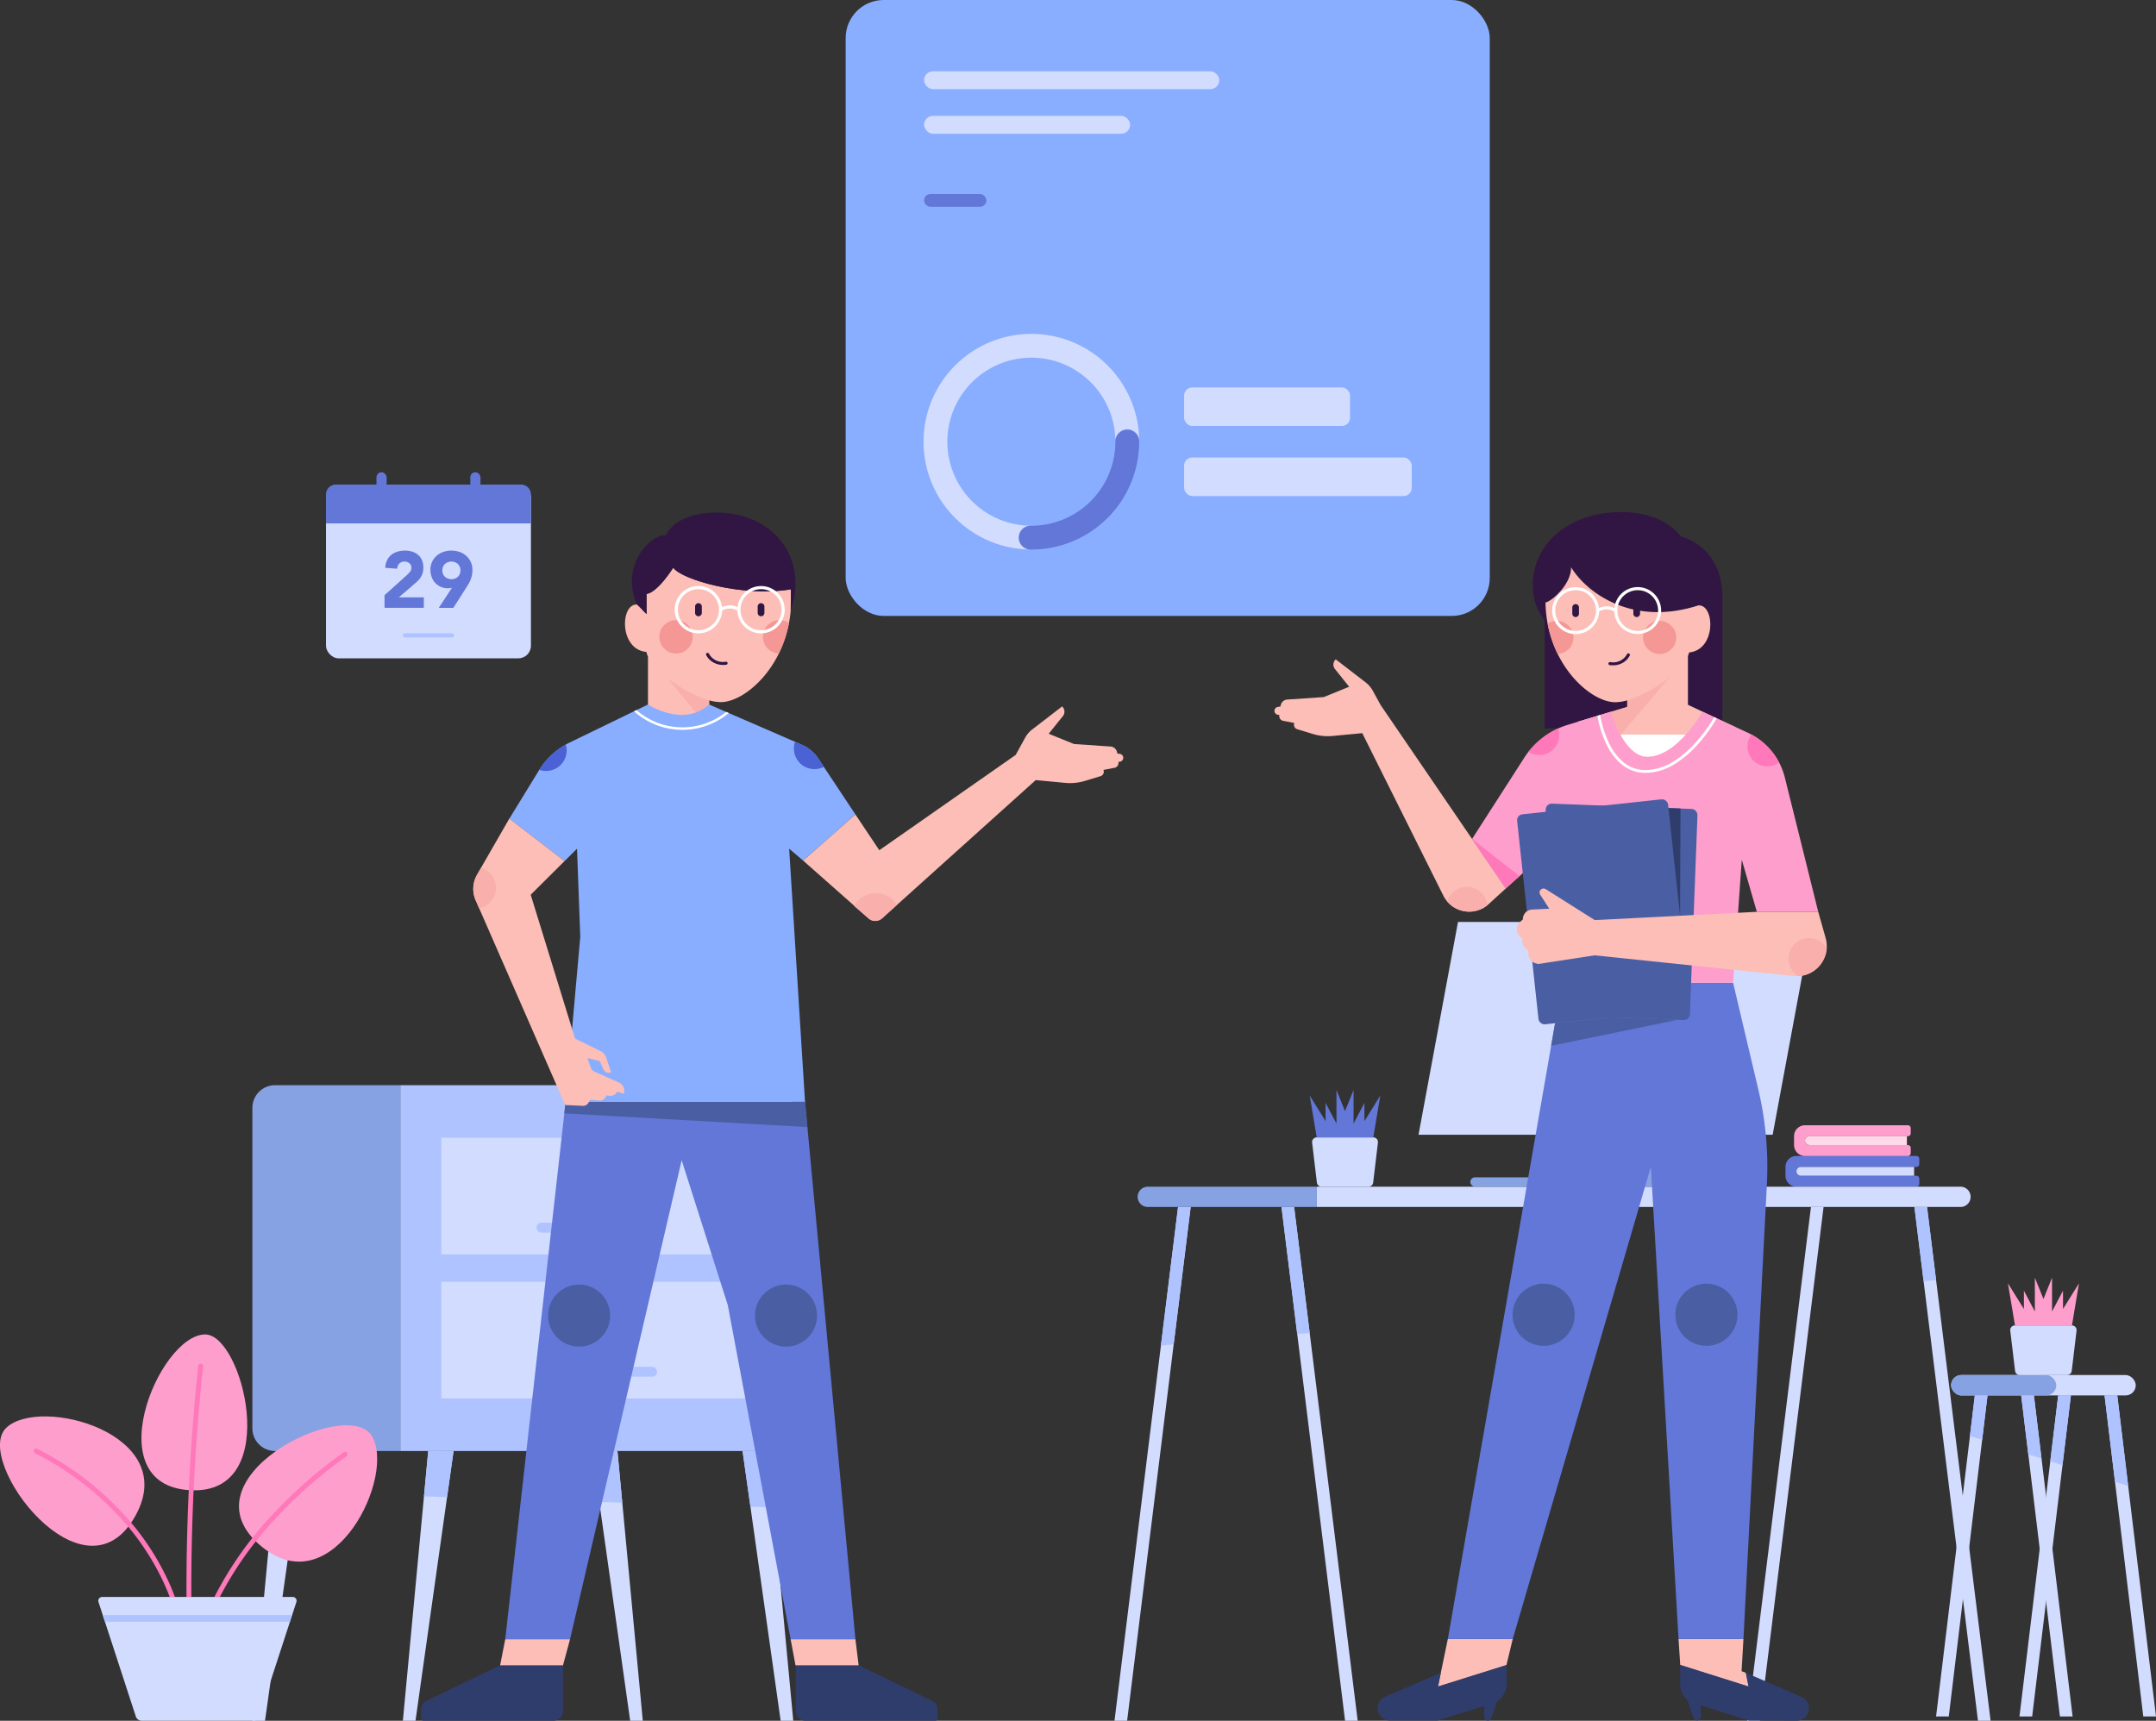 <svg xmlns="http://www.w3.org/2000/svg" width="452.047" height="360.868" viewBox="0 0 452.047 360.868">
  <rect x="0" y="0" width="452.047" height="360.868" fill="#333333" stroke="none"/>
  <g id="Group_353" transform="translate(-2015.625 -3860.808)">
    <g id="Group_329" transform="translate(2192.938 3860.808)">
      <rect id="Rectangle_306" width="135.041" height="129.169" rx="7.963" fill="#89aeff"/>
      <rect id="Rectangle_307" width="61.897" height="3.748" rx="1.874" transform="translate(16.436 14.949)" fill="#d2dcff"/>
      <rect id="Rectangle_308"  width="43.203" height="3.748" rx="1.874" transform="translate(16.436 24.298)" fill="#d2dcff"/>
      <rect id="Rectangle_309"  width="13.068" height="2.677" rx="1.338" transform="translate(16.436 40.688)" fill="#6277d7"/>
      <rect id="Rectangle_310"  width="34.79" height="8.085" rx="1.707" transform="translate(70.959 81.245)" fill="#d2dcff"/>
      <rect id="Rectangle_311"  width="47.731" height="8.085" rx="1.707" transform="translate(70.959 95.941)" fill="#d2dcff"/>
      <g id="Group_328" data-name="Group 328" transform="translate(16.32 70.024)">
        <path id="Path_947" data-name="Path 947" d="M2282.692,3992.84a2.5,2.5,0,0,1,2.5-2.5,17.619,17.619,0,1,1,17.619-17.619,2.5,2.5,0,1,1,4.992,0,22.611,22.611,0,1,0-22.611,22.611A2.5,2.5,0,0,1,2282.692,3992.84Z" transform="translate(-2262.577 -3950.114)" fill="#d2dcff"/>
        <path id="Path_948" data-name="Path 948" d="M2310.843,3975.768a2.5,2.5,0,0,0-2.5,2.5,17.639,17.639,0,0,1-17.619,17.619,2.5,2.5,0,1,0,0,4.992,22.636,22.636,0,0,0,22.611-22.611A2.5,2.5,0,0,0,2310.843,3975.768Z" transform="translate(-2268.116 -3955.653)" fill="#6277d7"/>
      </g>
    </g>
    <g id="Group_330" data-name="Group 330" transform="translate(2068.54 4088.381)">
      <path id="Rectangle_312" data-name="Rectangle 312" d="M4.762,0H31.019a0,0,0,0,1,0,0V76.724a0,0,0,0,1,0,0H4.762A4.762,4.762,0,0,1,0,71.962V4.762A4.762,4.762,0,0,1,4.762,0Z" transform="translate(0)" fill="#86a2e2"/>
      <path id="Rectangle_313" data-name="Rectangle 313" d="M0,0H77.631a4.762,4.762,0,0,1,4.762,4.762v67.2a4.762,4.762,0,0,1-4.762,4.762H0a0,0,0,0,1,0,0V0A0,0,0,0,1,0,0Z" transform="translate(31.019)" fill="#aec3ff"/>
      <rect id="Rectangle_314" data-name="Rectangle 314" width="65.216" height="24.468" transform="translate(39.607 11.021)" fill="#d2dcff"/>
      <rect id="Rectangle_315" data-name="Rectangle 315" width="65.216" height="24.468" transform="translate(39.607 41.236)" fill="#d2dcff"/>
      <rect id="Rectangle_316" data-name="Rectangle 316" width="25.291" height="2.085" rx="1.043" transform="translate(59.569 28.84)" fill="#aec3ff"/>
      <rect id="Rectangle_317" data-name="Rectangle 317" width="25.291" height="2.085" rx="1.043" transform="translate(59.569 59.055)" fill="#aec3ff"/>
      <path id="Path_949" data-name="Path 949" d="M2093.743,4248.9l-1.222,8.658-6.764,47.913h-2.646l4.517-48.068.8-8.5Z" transform="translate(-2083.11 -4172.171)" fill="#d2dcff"/>
      <path id="Path_950" data-name="Path 950" d="M2133.984,4248.9l-1.363,9.655L2126,4305.467h-2.646l4.423-47.07.893-9.5Z" transform="translate(-2091.799 -4172.171)" fill="#d2dcff"/>
      <path id="Path_951" data-name="Path 951" d="M2224.822,4305.467h-2.646l-6.339-44.9-1.648-11.673h5.316l1.111,11.824Z" transform="translate(-2111.411 -4172.171)" fill="#d2dcff"/>
      <path id="Path_952" data-name="Path 952" d="M2184.583,4305.467h-2.646l-6.481-45.9-1.506-10.667h5.317l1.017,10.82Z" transform="translate(-2102.723 -4172.171)" fill="#d2dcff"/>
      <path id="Path_953" data-name="Path 953" d="M2089.671,4248.9h5.316l-1.222,8.658-4.893-.155Z" transform="translate(-2084.354 -4172.171)" fill="#aec3ff"/>
      <path id="Path_954" data-name="Path 954" d="M2129.885,4248.9h5.317l-1.363,9.655-4.846-.154Z" transform="translate(-2093.017 -4172.171)" fill="#aec3ff"/>
      <path id="Path_955" data-name="Path 955" d="M2179.266,4248.9l1.017,10.82-4.827-.153-1.506-10.667Z" transform="translate(-2102.723 -4172.171)" fill="#aec3ff"/>
      <path id="Path_956" data-name="Path 956" d="M2220.617,4260.72l-4.78-.151-1.648-11.673h5.316Z" transform="translate(-2111.411 -4172.171)" fill="#aec3ff"/>
    </g>
    <g id="Group_331" data-name="Group 331" transform="translate(2249.3 4054.151)">
      <path id="Path_957" data-name="Path 957" d="M2521.126,4171.671v-1.084a.607.607,0,0,0-.607-.607h-25.151a2.3,2.3,0,0,0-2.3,2.3h0v1.848h0a2.3,2.3,0,0,0,2.3,2.3h25.151a.606.606,0,0,0,.607-.607v-1.083a.606.606,0,0,0-.607-.607h-24.228a.924.924,0,0,1-.924-.925h0a.923.923,0,0,1,.924-.923h24.228A.607.607,0,0,0,2521.126,4171.671Z" transform="translate(-2352.383 -4120.904)" fill="#6277d7"/>
      <path id="Path_958" data-name="Path 958" d="M2520.673,4172.911v1.848h-23.748a.924.924,0,0,1-.924-.924h0a.923.923,0,0,1,.924-.924Z" transform="translate(-2353.016 -4121.537)" fill="#d2dcff"/>
      <path id="Path_959" data-name="Path 959" d="M2519.824,4163.453v-1.083a.607.607,0,0,0-.607-.607H2497.66a2.3,2.3,0,0,0-2.3,2.3h0v1.849h0a2.3,2.3,0,0,0,2.3,2.3h21.557a.606.606,0,0,0,.607-.607v-1.083a.607.607,0,0,0-.607-.607h-20.633a.924.924,0,0,1-.924-.924h0a.924.924,0,0,1,.924-.924h20.633A.606.606,0,0,0,2519.824,4163.453Z" transform="translate(-2352.878 -4119.129)" fill="#fe9ecc"/>
      <path id="Path_960" data-name="Path 960" d="M2519.658,4164.692v1.849h-20.441a.924.924,0,0,1-.924-.924h0a.924.924,0,0,1,.924-.925Z" transform="translate(-2353.511 -4119.762)" fill="#ffd9e8"/>
      <path id="Path_961" data-name="Path 961" d="M2498.858,4183.622l-13.327,107.752h-2.646l13.327-107.752Z" transform="translate(-2350.184 -4123.849)" fill="#d2dcff"/>
      <path id="Path_962" data-name="Path 962" d="M2543.519,4291.374h-2.646l-11.4-92.184-1.926-15.568h2.646l1.9,15.348Z" transform="translate(-2359.827 -4123.849)" fill="#d2dcff"/>
      <path id="Path_963" data-name="Path 963" d="M2329.617,4183.622l-3.565,28.829-9.762,78.923h-2.646l9.734-78.7,3.593-29.054Z" transform="translate(-2313.644 -4123.849)" fill="#d2dcff"/>
      <path id="Path_964" data-name="Path 964" d="M2374.278,4291.374h-2.646l-10.032-81.108-3.3-26.644h2.646l3.268,26.423Z" transform="translate(-2323.286 -4123.849)" fill="#d2dcff"/>
      <path id="Path_965" data-name="Path 965" d="M2329.651,4183.622h2.646l-3.565,28.829-2.674.226Z" transform="translate(-2316.324 -4123.849)" fill="#aec3ff"/>
      <path id="Path_966" data-name="Path 966" d="M2360.951,4183.622l3.268,26.423-2.619.221-3.3-26.644Z" transform="translate(-2323.286 -4123.849)" fill="#aec3ff"/>
      <path id="Path_967" data-name="Path 967" d="M2532.09,4198.97l-2.619.221-1.926-15.568h2.646Z" transform="translate(-2359.827 -4123.849)" fill="#aec3ff"/>
      <path id="Rectangle_318" data-name="Rectangle 318" d="M0,0H134.95a2.126,2.126,0,0,1,2.126,2.126v0a2.126,2.126,0,0,1-2.126,2.126H0a0,0,0,0,1,0,0V0A0,0,0,0,1,0,0Z" transform="translate(42.427 55.521)" fill="#d2dcff"/>
      <path id="Rectangle_319" data-name="Rectangle 319" d="M2.126,0H37.57a0,0,0,0,1,0,0V4.252a0,0,0,0,1,0,0H2.126A2.126,2.126,0,0,1,0,2.126v0A2.126,2.126,0,0,1,2.126,0Z" transform="translate(4.857 55.521)" fill="#86a2e2"/>
      <path id="Path_968" data-name="Path 968" d="M2367.447,4165.011h11.869a.976.976,0,0,1,.969,1.093l-1,8.387a.978.978,0,0,1-.97.861h-9.861a.977.977,0,0,1-.969-.861l-1-8.387A.976.976,0,0,1,2367.447,4165.011Z" transform="translate(-2325.049 -4119.831)" fill="#d2dcff"/>
      <path id="Path_969" data-name="Path 969" d="M2377.321,4158.851v-3.814l-2.282,4.336v-7.041l-1.793,4.433-1.792-4.433v7.041l-2.282-4.336v3.814l-3.325-5.346,1.465,8.769h11.869l1.465-8.769Z" transform="translate(-2324.915 -4117.093)" fill="#6277d7"/>
      <path id="Path_970" data-name="Path 970" d="M2469.194,4152.017h-74.254l8.279-44.627h74.254Z" transform="translate(-2331.196 -4107.39)" fill="#d2dcff"/>
      <path id="Path_971" data-name="Path 971" d="M2441.826,4139.167h8.34l10.979,30.6h-14.569Z" transform="translate(-2341.319 -4114.251)" fill="#86a2e2"/>
      <rect id="Rectangle_320" data-name="Rectangle 320" width="26.42" height="1.965" rx="0.982" transform="translate(74.604 53.556)" fill="#86a2e2"/>
      <path id="Path_972" data-name="Path 972" d="M2441.826,4139.167v19.711h3.06Z" transform="translate(-2341.319 -4114.251)" fill="#aec3ff"/>
    </g>
    <g id="Group_339" data-name="Group 339" transform="translate(2103.935 3968.295)">
      <g id="Group_337" data-name="Group 337" transform="translate(42.729)">
        <g id="Group_332" data-name="Group 332" transform="translate(0 11.561)">
          <path id="Path_973" data-name="Path 973" d="M2217.529,4017.179c-10.263,1.71-23.052-2.109-24.656-4.542-3.716,5.663-5.6,5.486-5.6,5.486v4.248l-.839-.84c-.259-.585-.67-1.166-1.285-1.166-3.379,0-3.615,9.4,2.073,9.943.112.369.227.713.346,1.025v15.044h12.829v-5.917a9.376,9.376,0,0,0,2.448.372c5.058,0,13.678-7.438,14.656-19.3C2217.556,4019.291,2217.529,4017.179,2217.529,4017.179Z" transform="translate(-2182.747 -4012.637)" fill="#fcbeb7"/>
        </g>
        <path id="Path_974" data-name="Path 974" d="M2202.355,3997.892c-8.848,0-10.617,4.719-10.617,4.719-3.775,0-9.556,6.9-6.076,14.569l.018.018,1.988,1.988v-4.248s1.888.177,5.6-5.486c1.6,2.433,14.392,6.252,24.656,4.542,0,0,.027,2.112-.032,4.351v.006C2221.729,4007.264,2214.034,3997.892,2202.355,3997.892Z" transform="translate(-2183.145 -3997.892)" fill="#311643"/>
        <g id="Group_333" data-name="Group 333" transform="translate(14.698 19.009)">
          <path id="Path_975" data-name="Path 975" d="M2202.2,4024.872a.708.708,0,0,1-.708-.707v-1.323a.708.708,0,0,1,1.416,0v1.323A.707.707,0,0,1,2202.2,4024.872Z" transform="translate(-2201.492 -4022.135)" fill="#311643"/>
        </g>
        <g id="Group_334" data-name="Group 334" transform="translate(27.822 19.009)">
          <path id="Path_976" data-name="Path 976" d="M2218.938,4024.872a.708.708,0,0,1-.708-.707v-1.323a.708.708,0,0,1,1.416,0v1.323A.708.708,0,0,1,2218.938,4024.872Z" transform="translate(-2218.23 -4022.135)" fill="#311643"/>
        </g>
        <g id="Group_335" data-name="Group 335" transform="translate(16.995 29.424)">
          <path id="Path_977" data-name="Path 977" d="M2208.037,4037.95a4.045,4.045,0,0,1-2.645-.908,3.621,3.621,0,0,1-.942-1.166.324.324,0,0,1,.591-.267h0a3.308,3.308,0,0,0,3.541,1.66.324.324,0,1,1,.074.645A5.431,5.431,0,0,1,2208.037,4037.95Z" transform="translate(-2204.422 -4035.418)" fill="#311643"/>
        </g>
        <circle id="Ellipse_109" data-name="Ellipse 109" cx="3.5" cy="3.5" r="3.5" transform="translate(7.207 22.562)" fill="#f49795"/>
        <path id="Path_978" data-name="Path 978" d="M2225.1,4027.261a24.933,24.933,0,0,1-2.127,6.4,3.5,3.5,0,1,1,2.127-6.4Z" transform="translate(-2190.715 -4004.105)" fill="#f49795"/>
        <g id="Group_336" data-name="Group 336" transform="translate(10.446 15.418)">
          <circle id="Ellipse_110" data-name="Ellipse 110" cx="4.311" cy="4.311" r="4.311" transform="translate(0.649 0.649)" fill="none"/>
          <circle id="Ellipse_111" data-name="Ellipse 111" cx="4.311" cy="4.311" r="4.311" transform="translate(13.139 1.395) rotate(-9.217)" fill="none"/>
          <path id="Path_979" data-name="Path 979" d="M2214.153,4017.555a4.967,4.967,0,0,0-4.931,4.428,3.816,3.816,0,0,0-3.262,0,4.968,4.968,0,1,0,.024.717,3.244,3.244,0,0,1,3.215,0,4.959,4.959,0,1,0,4.955-5.147Zm-13.124,9.27a4.31,4.31,0,1,1,4.311-4.311A4.315,4.315,0,0,1,2201.029,4026.825Zm13.124,0a4.31,4.31,0,1,1,4.311-4.311A4.315,4.315,0,0,1,2214.153,4026.825Z" transform="translate(-2196.069 -4017.555)" fill="#fff"/>
        </g>
        <path id="Path_980" data-name="Path 980" d="M2202.861,4052.768v-5.917a28.608,28.608,0,0,1-8.686-4.613Z" transform="translate(-2185.214 -4007.467)" fill="#f9afab"/>
      </g>
      <path id="Path_981" data-name="Path 981" d="M2224.153,4268.208h-13.587l-13.179-70.09-9.668-30.377-23.405,100.467h-13.587l12.66-112.713h50.2Z" transform="translate(-2133.104 -4031.919)" fill="#6277d7"/>
      <path id="Path_982" data-name="Path 982" d="M2228.418,4306.212v9.6a2.028,2.028,0,0,0,2.028,2.027h27.235a.469.469,0,0,0,.469-.469v-1.85a2.106,2.106,0,0,0-1.19-1.9l-15.356-7.415Z" transform="translate(-2149.878 -4064.46)" fill="#2f3d6c"/>
      <path id="Path_983" data-name="Path 983" d="M2157.983,4306.212v9.6a2.027,2.027,0,0,1-2.027,2.027h-27.235a.469.469,0,0,1-.47-.469v-1.85a2.106,2.106,0,0,1,1.191-1.9l15.356-7.415Z" transform="translate(-2128.252 -4064.46)" fill="#2f3d6c"/>
      <path id="Path_984" data-name="Path 984" d="M2227.042,4299.245l1.023,5.462h13.24l-.676-5.462Z" transform="translate(-2149.582 -4062.956)" fill="#fcbeb7"/>
      <path id="Path_985" data-name="Path 985" d="M2150.43,4299.245l-1.075,5.462h13.184l1.478-5.462Z" transform="translate(-2132.808 -4062.956)" fill="#fcbeb7"/>
      <path id="Path_986" data-name="Path 986" d="M2166.526,4157.912l50.966,2.879-.5-5.3h-50.2" transform="translate(-2136.516 -4031.919)" fill="#4a5ea3"/>
      <path id="Path_987" data-name="Path 987" d="M2169.926,4087.789" transform="translate(-2137.25 -4017.302)" fill="#fcbeb7"/>
      <line id="Line_5" data-name="Line 5" x2="11.583" y2="8.905" transform="translate(18.487 64.179)" fill="#fcbeb7"/>
      <path id="Path_988" data-name="Path 988" d="M2193.7,4049.228l19.42,8.429a7.985,7.985,0,0,1,3.493,2.916l7.776,11.717-10.965,9.675-2.929-2.5,3.326,53.087h-50.2l3.076-34.615-.681-18.472-2.606,2.6-11.583-8.9,6.223-10.142a15.429,15.429,0,0,1,6.412-5.811l16.43-7.974S2188.346,4054.118,2193.7,4049.228Z" transform="translate(-2133.343 -4008.976)" fill="#89aeff"/>
      <g id="Group_338" data-name="Group 338" transform="translate(44.623 41.428)">
        <path id="Path_989" data-name="Path 989" d="M2204.491,4051.111a14.648,14.648,0,0,1-18.822-.383l-.507.246a15.164,15.164,0,0,0,19.864.369Z" transform="translate(-2185.162 -4050.728)" fill="#fff"/>
      </g>
      <path id="Path_990" data-name="Path 990" d="M2165.571,4061.169a4.317,4.317,0,0,1-5.739,4.073,15.41,15.41,0,0,1,5.559-5.309A4.325,4.325,0,0,1,2165.571,4061.169Z" transform="translate(-2135.07 -4011.287)" fill="#4a62d3"/>
      <path id="Path_991" data-name="Path 991" d="M2234.195,4064.464a4.318,4.318,0,0,1-6.043-5.26l1.4.607a7.977,7.977,0,0,1,3.492,2.916Z" transform="translate(-2149.77 -4011.13)" fill="#4a62d3"/>
      <circle id="Ellipse_112" data-name="Ellipse 112" cx="6.504" cy="6.504" r="6.504" transform="translate(26.604 161.902)" fill="#4a5ea3"/>
      <circle id="Ellipse_113" data-name="Ellipse 113" cx="6.504" cy="6.504" r="6.504" transform="translate(69.994 161.902)" fill="#4a5ea3"/>
      <path id="Path_992" data-name="Path 992" d="M2296.816,4059.7l-.545-.091-.085-.333a1.5,1.5,0,0,0-1.352-1.125l-7.64-.517-5.315-2.161,2.968-3.7a1.492,1.492,0,0,0-.157-2.034l-6.261,4.824a5.62,5.62,0,0,0-1.5,1.748l-1.959,3.57.01.013-28.625,20.007-5.006-7.5-10.965,9.675,13.726,12.138a2.134,2.134,0,0,0,2.823-.031l32.22-28.991,6.167.587a10.75,10.75,0,0,0,4.132-.412l3.274-.99a.983.983,0,0,0,.625-1.316l2.332-.448a1.008,1.008,0,0,0,.812-.884l.039-.377h.144a.83.83,0,0,0,.136-1.648Z" transform="translate(-2150.303 -4009.086)" fill="#fcbeb7"/>
      <path id="Path_993" data-name="Path 993" d="M2172.7,4135.088l-5.106-2.279a1.431,1.431,0,0,1-.76-.816l-.74-2.038,2.58.633.823,1.767a1.212,1.212,0,0,0,1.578.6l-1.074-3.243a2.211,2.211,0,0,0-1.085-1.183l-5.392-2.651-9.3-30.163,7.1-7.069-11.583-8.905-6.774,11.787a5.936,5.936,0,0,0-.306,5.3l18.8,42.987,3.731.173a1.221,1.221,0,0,0,1.1-.592l.406-.678,1.963.161a1.218,1.218,0,0,0,1.081-.49l.461-.623.276.073a1.68,1.68,0,0,0,1.909-.83l1.363.454A1.948,1.948,0,0,0,2172.7,4135.088Z" transform="translate(-2131.26 -4015.564)" fill="#fcbeb7"/>
      <path id="Path_994" data-name="Path 994" d="M2146.931,4097.1a4.365,4.365,0,0,1-3.528,4.284l-.735-1.708a5.933,5.933,0,0,1,.307-5.3l.837-1.458A4.367,4.367,0,0,1,2146.931,4097.1Z" transform="translate(-2131.26 -4018.408)" fill="#f9afab"/>
      <path id="Path_995" data-name="Path 995" d="M2252.975,4102.178l-3.095,2.789a2.132,2.132,0,0,1-2.823.03l-3.034-2.619a5.162,5.162,0,0,1,8.951-.2Z" transform="translate(-2153.248 -4019.87)" fill="#f9afab"/>
    </g>
    <g id="Group_347" data-name="Group 347" transform="translate(2282.844 3968.193)">
      <g id="Group_345" data-name="Group 345" transform="translate(54.155)">
        <path id="Path_996" data-name="Path 996" d="M2427.977,4020.49v22.648h37.276v-27.5c0-10.875-8.75-12.767-8.75-12.767s-3.182-5.109-12.44-5.109c-11.14,0-18.57,6.825-18.57,15.249A11.725,11.725,0,0,0,2427.977,4020.49Zm.187-3.758c1.409-.318,5.37-3.809,5.37-7.387,3.1,5.129,12.576,12.509,26.666,8h0a.962.962,0,0,1,.134-.01c3.351,0,3.586,9.322-2.056,9.861-.083.274-.168.534-.255.777v15.159H2445.3v-5.892a9.413,9.413,0,0,1-2.515.394C2437.521,4037.639,2428.373,4029.52,2428.164,4016.732Z" transform="translate(-2425.492 -3997.762)" fill="#311643"/>
        <path id="Path_997" data-name="Path 997" d="M2446.036,4041.82v-1.385a9.413,9.413,0,0,1-2.515.394c-5.263,0-14.412-8.119-14.62-20.907,1.409-.318,5.37-3.809,5.37-7.387,3.1,5.129,12.576,12.509,26.666,8h0a.962.962,0,0,1,.134-.01c3.351,0,3.586,9.322-2.056,9.861-.083.274-.168.534-.255.777v10.2l9.965,4.7v12.3H2435.61v-13.408l10.425-3.134Z" transform="translate(-2426.228 -4000.951)" fill="#fcbeb7"/>
        <path id="Path_998" data-name="Path 998" d="M2437.457,4064.743v-13.408l10.425-3.134v-1.385a28.84,28.84,0,0,0,8.76-4.728Z" transform="translate(-2428.075 -4007.332)" fill="#f9afab"/>
        <circle id="Ellipse_114" data-name="Ellipse 114" cx="3.471" cy="3.471" r="3.471" transform="translate(23.132 22.824)" fill="#f49795"/>
        <path id="Path_999" data-name="Path 999" d="M2429.47,4027.461a24.755,24.755,0,0,0,2.109,6.348,3.471,3.471,0,1,0-2.109-6.348Z" transform="translate(-2426.351 -4004.047)" fill="#f49795"/>
        <g id="Group_340" data-name="Group 340" transform="translate(3.404 15.072)">
          <circle id="Ellipse_115" data-name="Ellipse 115" cx="4.275" cy="4.275" r="4.275" transform="translate(0 7.9) rotate(-67.5)" fill="none"/>
          <circle id="Ellipse_116" data-name="Ellipse 116" cx="4.275" cy="4.275" r="4.275" transform="translate(13.016 7.9) rotate(-67.5)" fill="none"/>
          <path id="Path_1000" data-name="Path 1000" d="M2430.684,4022.754a4.918,4.918,0,0,0,9.833.186,3.181,3.181,0,0,1,3.187-.005,4.913,4.913,0,1,0,.024-.709,3.78,3.78,0,0,0-3.236,0,4.919,4.919,0,0,0-9.809.527Zm13.66,0a4.275,4.275,0,1,1,4.276,4.275A4.28,4.28,0,0,1,2444.344,4022.754Zm-13.016,0a4.275,4.275,0,1,1,4.276,4.275A4.28,4.28,0,0,1,2431.328,4022.754Z" transform="translate(-2430.017 -4017.167)" fill="#fff"/>
        </g>
        <g id="Group_343" data-name="Group 343" transform="translate(8.285 19.3)">
          <g id="Group_341" data-name="Group 341">
            <path id="Path_1001" data-name="Path 1001" d="M2436.761,4025.092a.7.7,0,0,0,.7-.7v-1.311a.7.7,0,1,0-1.4,0v1.311A.7.7,0,0,0,2436.761,4025.092Z" transform="translate(-2436.058 -4022.376)" fill="#311643"/>
          </g>
          <g id="Group_342" data-name="Group 342" transform="translate(12.806)">
            <path id="Path_1002" data-name="Path 1002" d="M2453.092,4025.092a.7.7,0,0,0,.7-.7v-1.311a.7.7,0,1,0-1.4,0v1.311A.7.7,0,0,0,2453.092,4025.092Z" transform="translate(-2452.39 -4022.376)" fill="#311643"/>
          </g>
        </g>
        <g id="Group_344" data-name="Group 344" transform="translate(15.881 29.63)">
          <path id="Path_1003" data-name="Path 1003" d="M2446.646,4038.061a4.013,4.013,0,0,0,2.623-.9,3.563,3.563,0,0,0,.934-1.157.321.321,0,0,0-.586-.265h0a3.282,3.282,0,0,1-3.512,1.647.322.322,0,1,0-.074.639A5.275,5.275,0,0,0,2446.646,4038.061Z" transform="translate(-2445.746 -4035.551)" fill="#311643"/>
        </g>
      </g>
      <path id="Path_1004" data-name="Path 1004" d="M2415.818,4299.168l-1.317,5.472-14.358,4.509,2.065-9.981Z" transform="translate(-2365.864 -4062.837)" fill="#fcbeb7"/>
      <path id="Path_1005" data-name="Path 1005" d="M2478.081,4299.168l-.392,6.759.895.33.59,2.894-14.344-4.511-.358-5.472Z" transform="translate(-2379.753 -4062.837)" fill="#fcbeb7"/>
      <path id="Path_1006" data-name="Path 1006" d="M2385.585,4312.781l11.671-5.018-.6,2.893,14.358-4.509v4.114a4.111,4.111,0,0,1-1.946,3.495l-1.235,3.53a.761.761,0,0,1-1.479-.251v-2.3l-9.813,3.057h-9.927a2.613,2.613,0,0,1-2.614-2.613h0A2.613,2.613,0,0,1,2385.585,4312.781Z" transform="translate(-2362.379 -4064.344)" fill="#2f3d6c"/>
      <path id="Path_1007" data-name="Path 1007" d="M2464.912,4310.21l.012-4.114,14.344,4.551-.59-2.895,11.657,5.052a2.616,2.616,0,0,1,1.574,2.407h0a2.614,2.614,0,0,1-2.621,2.605l-9.927-.029-10.148-3.193-.007,2.4a.76.76,0,0,1-1.479.246l-1.339-3.865A4.112,4.112,0,0,1,2464.912,4310.21Z" transform="translate(-2379.848 -4064.333)" fill="#2f3d6c"/>
      <path id="Path_1008" data-name="Path 1008" d="M2462.589,4123.649l5.3,22.425a70.346,70.346,0,0,1,1.79,19.783l-4.915,95.416h-13.609l-5.811-99.023-28.953,99.023h-13.609l23.962-137.624Z" transform="translate(-2366.433 -4024.942)" fill="#6277d7"/>
      <path id="Path_1009" data-name="Path 1009" d="M2454.537,4061.954c-2.417,0-4.349-2.327-5.653-4.684h13.781C2460.563,4059.621,2457.685,4061.954,2454.537,4061.954Z" transform="translate(-2376.387 -4010.61)" fill="#fff"/>
      <path id="Path_1010" data-name="Path 1010" d="M2420.2,4060.81a16.571,16.571,0,0,1,9.115-6.9l9.133-2.781a17.212,17.212,0,0,0,1.885,4.812c1.3,2.357,3.236,4.684,5.653,4.684,3.148,0,6.026-2.333,8.128-4.684a29.732,29.732,0,0,0,3.465-4.788l9.488,4.4a14.136,14.136,0,0,1,7.776,9.416l7,28.151-12.872,0-3.159-10.931-1.819,25.8h-35.85l-3.258-27.462-8.54,7.681-7.084-10.376Z" transform="translate(-2367.832 -4009.285)" fill="#fe9ecc"/>
      <path id="Path_1011" data-name="Path 1011" d="M2357.12,4047.136l.546-.091.085-.333a1.5,1.5,0,0,1,1.354-1.127l7.654-.517,5.324-2.166-2.972-3.709a1.494,1.494,0,0,1,.157-2.037l6.271,4.831a5.632,5.632,0,0,1,1.5,1.751l1.723,3.14.009-.011,26.166,38.327-3.595,3.285a6.062,6.062,0,0,1-9.513-1.77l-17-34.078-6.2.59a10.768,10.768,0,0,1-4.139-.413l-3.279-.991a.986.986,0,0,1-.626-1.318l-2.336-.449a1.008,1.008,0,0,1-.812-.885l-.04-.377h-.143a.831.831,0,0,1-.831-.831h0A.832.832,0,0,1,2357.12,4047.136Z" transform="translate(-2356.425 -4006.267)" fill="#fcbeb7"/>
      <path id="Path_1012" data-name="Path 1012" d="M2409.257,4085.188l9.948,7.8-2.864,2.576Z" transform="translate(-2367.832 -4016.638)" fill="#ff78ba"/>
      <g id="Group_346" data-name="Group 346" transform="translate(67.717 42.557)">
        <path id="Path_1013" data-name="Path 1013" d="M2452.867,4064.177a11.754,11.754,0,0,0,6.028-1.8,21.523,21.523,0,0,0,4.708-3.928,32.367,32.367,0,0,0,4.191-5.713l-.528-.245a31.834,31.834,0,0,1-4.1,5.57,20.967,20.967,0,0,1-4.575,3.816,11.171,11.171,0,0,1-5.723,1.717,7.188,7.188,0,0,1-4.767-1.768,12.017,12.017,0,0,1-2.913-3.949,22.281,22.281,0,0,1-1.831-5.838l-.568.172a22.085,22.085,0,0,0,1.873,5.922,12.6,12.6,0,0,0,3.06,4.138A7.757,7.757,0,0,0,2452.867,4064.177Z" transform="translate(-2442.789 -4052.037)" fill="#fff"/>
      </g>
      <circle id="Ellipse_117" data-name="Ellipse 117" cx="6.514" cy="6.514" r="6.514" transform="translate(49.917 161.822)" fill="#4a5ea3"/>
      <circle id="Ellipse_118" data-name="Ellipse 118" cx="6.514" cy="6.514" r="6.514" transform="translate(84.047 161.822)" fill="#4a5ea3"/>
      <path id="Path_1014" data-name="Path 1014" d="M2424.333,4060.542a4.162,4.162,0,0,0,6.2-4.885A16.576,16.576,0,0,0,2424.333,4060.542Z" transform="translate(-2371.087 -4010.262)" fill="#ff78ba"/>
      <path id="Path_1015" data-name="Path 1015" d="M2482.908,4059.774a4.161,4.161,0,0,0,6.626,3.352,14.134,14.134,0,0,0-5.789-5.856A4.141,4.141,0,0,0,2482.908,4059.774Z" transform="translate(-2383.734 -4010.61)" fill="#ff78ba"/>
      <rect id="Rectangle_321" data-name="Rectangle 321" width="31.85" height="44.304" rx="1.242" transform="matrix(-0.999, -0.038, 0.038, -0.999, 87.054, 106.571)" fill="#4a5ea3"/>
      <rect id="Rectangle_322" data-name="Rectangle 322" width="31.85" height="44.304" rx="1.242" transform="matrix(-0.994, 0.107, -0.107, -0.994, 87.143, 104.148)" fill="#4a5ea3"/>
      <path id="Path_1016" data-name="Path 1016" d="M2421.22,4106.924a2.1,2.1,0,0,1,.7-1.478l.558-.5.026-.264a2.023,2.023,0,0,1,1.914-1.821l3.613-.177-1.9-2.94a.839.839,0,0,1-.109-.666h0a.841.841,0,0,1,1.263-.5l10.29,6.492,33.979-1.732,12.873,0,1.551,5.485a6.3,6.3,0,0,1-6.714,7.979l-41.689-4.343-11.855,1.823-.528-.143a2.1,2.1,0,0,1-1.552-2.007l-.007-.732-.02-.01a2.1,2.1,0,0,1-1.242-1.981l.013-.43-.436-.378A2.1,2.1,0,0,1,2421.22,4106.924Z" transform="translate(-2370.415 -4019.501)" fill="#fcbeb7"/>
      <path id="Path_1017" data-name="Path 1017" d="M2493.894,4116.021a4.31,4.31,0,0,0,2.046,3.67,6.314,6.314,0,0,0,5.955-5.906,4.313,4.313,0,0,0-8,2.236Z" transform="translate(-2386.105 -4022.364)" fill="#f9afab"/>
      <path id="Path_1018" data-name="Path 1018" d="M2402.618,4101.087a6.066,6.066,0,0,0,8.42.766,4.313,4.313,0,0,0-8.42-.766Z" transform="translate(-2366.398 -4019.406)" fill="#f9afab"/>
      <path id="Path_1019" data-name="Path 1019" d="M2456.943,4133.411s-26.545,5.477-26.541,5.45l.823-4.72,11.669-1.261Z" transform="translate(-2372.397 -4026.935)" fill="#4a5ea3"/>
      <path id="Path_1020" data-name="Path 1020" d="M2464.3,4077.016l-.089,22.495-2.44-22.59Z" transform="translate(-2379.169 -4014.853)" fill="#2f3d6c"/>
    </g>
    <g id="Group_348" data-name="Group 348" transform="translate(2015.625 4140.655)">
      <path id="Path_1021" data-name="Path 1021" d="M2044.1,4260.334c9.311-17.049-20.084-25.065-27.171-18.3S2033.341,4280.04,2044.1,4260.334Z" transform="translate(-2015.625 -4222.446)" fill="#fe9ecc"/>
      <path id="Path_1022" d="M2064.629,4250.4c18.273,0,10-32.684,2.191-32.684C2057.024,4217.713,2043.516,4250.4,2064.629,4250.4Z" transform="translate(-2023.792 -4217.713)" fill="#fe9ecc"/>
      <path id="Path_1023" data-name="Path 1023" d="M2084.344,4267.5c15.065,12.264,28.307-15.177,22.949-23.377S2066.93,4253.324,2084.344,4267.5Z" transform="translate(-2029.422 -4222.96)" fill="#fe9ecc"/>
      <path id="Path_1024" data-name="Path 1024" d="M2053.29,4276.966a54.254,54.254,0,0,0-11.062-16.294,62.454,62.454,0,0,0-16.832-12.352.508.508,0,1,0-.418.925,61.418,61.418,0,0,1,16.547,12.162,53.193,53.193,0,0,1,10.841,15.981c.282.655.545,1.316.8,1.981h1.086C2053.95,4278.562,2053.632,4277.759,2053.29,4276.966Z" transform="translate(-2017.58 -4224.312)" fill="#ff78ba"/>
      <path id="Path_1025" data-name="Path 1025" d="M2068.965,4226.1a.508.508,0,0,0-1.009-.121,444.155,444.155,0,0,0-2.464,48.477h1.015A443.014,443.014,0,0,1,2068.965,4226.1Z" transform="translate(-2026.39 -4219.402)" fill="#ff78ba"/>
      <path id="Path_1026" data-name="Path 1026" d="M2100.8,4249.323a.507.507,0,0,0-.7-.139,95.8,95.8,0,0,0-14.943,13.087,74.111,74.111,0,0,0-12.2,17.277h1.135a73.522,73.522,0,0,1,11.789-16.568,94.7,94.7,0,0,1,14.78-12.952A.509.509,0,0,0,2100.8,4249.323Z" transform="translate(-2028.003 -4224.489)" fill="#ff78ba"/>
      <path id="Path_1027" data-name="Path 1027" d="M2061.416,4287.932h-18.707a.8.8,0,0,0-.763,1.051l.9,2.745.453,1.389,6.478,19.873a1.311,1.311,0,0,0,1.247.9h23.348a1.311,1.311,0,0,0,1.246-.9l6.478-19.873.452-1.389.895-2.745a.8.8,0,0,0-.762-1.051h-21.259Z" transform="translate(-2021.299 -4232.874)" fill="#d2dcff"/>
      <path id="Path_1028" data-name="Path 1028" d="M2082.8,4292.773l-.453,1.389h-38.8l-.453-1.389Z" transform="translate(-2021.557 -4233.919)" fill="#aec3ff"/>
    </g>
    <g id="Group_351" data-name="Group 351" transform="translate(2083.978 3959.841)">
      <rect id="Rectangle_323" data-name="Rectangle 323" width="42.967" height="36.436" rx="2.633" transform="translate(0 2.586)" fill="#d2dcff"/>
      <path id="Path_1029" data-name="Path 1029" d="M2145.767,3992.474v6.09H2102.8v-6.09a2.064,2.064,0,0,1,2.065-2.064H2143.7A2.064,2.064,0,0,1,2145.767,3992.474Z" transform="translate(-2102.8 -3987.823)" fill="#6277d7"/>
      <g id="Group_349" data-name="Group 349" transform="translate(10.579)">
        <rect id="Rectangle_324" data-name="Rectangle 324" width="2.131" height="5.172" rx="1.066" fill="#6277d7"/>
        <rect id="Rectangle_325" data-name="Rectangle 325" width="2.131" height="5.172" rx="1.066" transform="translate(19.678)" fill="#6277d7"/>
      </g>
      <g id="Group_350" data-name="Group 350" transform="translate(12.269 16.432)">
        <path id="Path_1030" data-name="Path 1030" d="M2118.448,4017.423l4.586-4.12a8.607,8.607,0,0,0,.7-.717,1.375,1.375,0,0,0,.35-.934,1.133,1.133,0,0,0-.434-.942,1.6,1.6,0,0,0-1.017-.342,1.4,1.4,0,0,0-1.092.434,1.75,1.75,0,0,0-.442,1.067l-2.5-.184a4.058,4.058,0,0,1,.383-1.592,3.346,3.346,0,0,1,.884-1.126,3.723,3.723,0,0,1,1.292-.675,5.542,5.542,0,0,1,1.61-.225,4.9,4.9,0,0,1,1.5.225,3.489,3.489,0,0,1,1.218.667,3.041,3.041,0,0,1,.809,1.108,3.852,3.852,0,0,1,.292,1.551,4.17,4.17,0,0,1-.116,1.025,3.52,3.52,0,0,1-.325.834,3.834,3.834,0,0,1-.492.691,7.909,7.909,0,0,1-.617.617l-3.585,3.085h5.236v2.2h-8.239Z" transform="translate(-2118.448 -4008.067)" fill="#6277d7"/>
        <path id="Path_1031" data-name="Path 1031" d="M2135.24,4015.855c-.133.033-.267.061-.4.083a2.573,2.573,0,0,1-.417.033,3.731,3.731,0,0,1-1.517-.3,3.5,3.5,0,0,1-1.167-.818,3.631,3.631,0,0,1-.75-1.226,4.241,4.241,0,0,1-.267-1.509,3.848,3.848,0,0,1,1.276-2.935,4.212,4.212,0,0,1,1.393-.826,5.274,5.274,0,0,1,3.461,0,4.186,4.186,0,0,1,1.4.826,3.85,3.85,0,0,1,1.276,2.935,5.325,5.325,0,0,1-.117,1.159,6.089,6.089,0,0,1-.308.993,6.465,6.465,0,0,1-.45.892c-.173.283-.354.576-.542.875l-2.585,4.037h-3.052Zm-2.018-3.636a1.8,1.8,0,0,0,.526,1.326,2.064,2.064,0,0,0,2.751,0,1.935,1.935,0,0,0,0-2.651,2.062,2.062,0,0,0-2.751,0A1.8,1.8,0,0,0,2133.222,4012.22Z" transform="translate(-2121.098 -4008.067)" fill="#6277d7"/>
      </g>
      <rect id="Rectangle_326" data-name="Rectangle 326" width="10.741" height="0.869" rx="0.434" transform="translate(16.113 33.775)" fill="#aec3ff"/>
    </g>
    <g id="Group_352" data-name="Group 352" transform="translate(2421.563 4128.753)">
      <path id="Path_1032" data-name="Path 1032" d="M2566.424,4234.029l-1.762,14.625-2.118,17.559-1.332,11.04-.453,3.744-1.332,11.042-1.123,9.31h-2.664L2558.1,4281l1.329-11.042.453-3.744,1.332-11.04v0l.884-7.326,1.665-13.815Z" transform="translate(-2538.156 -4209.334)" fill="#d2dcff"/>
      <path id="Path_1033" data-name="Path 1033" d="M2589.177,4301.349h-2.664l-5.934-49.212-2.186-18.107h2.664l2.29,18.98Z" transform="translate(-2543.068 -4209.334)" fill="#d2dcff"/>
      <path id="Path_1034" data-name="Path 1034" d="M2544.125,4234.029l-1.123,9.3L2538.459,4281l-1.332,11.042-1.123,9.31h-2.664L2535.8,4281l1.332-11.042,3.311-27.439,1.023-8.488Z" transform="translate(-2533.342 -4209.334)" fill="#d2dcff"/>
      <path id="Path_1035" data-name="Path 1035" d="M2566.878,4301.349h-2.664l-2.9-24.1-1.332-11.04-2.392-19.827-1.491-12.357h2.664l1.6,13.233.954,7.908v0l1.332,11.04Z" transform="translate(-2538.254 -4209.334)" fill="#d2dcff"/>
      <rect id="Rectangle_327" data-name="Rectangle 327" width="38.719" height="4.28" rx="2.14" transform="translate(3.147 20.415)" fill="#d2dcff"/>
      <rect id="Rectangle_328" data-name="Rectangle 328" width="22.054" height="4.28" rx="2.14" transform="translate(3.147 20.415)" fill="#86a2e2"/>
      <path id="Path_1036" data-name="Path 1036" d="M2554.157,4215.3H2566.1a.982.982,0,0,1,.975,1.1l-1.011,8.442a.982.982,0,0,1-.975.866h-9.926a.983.983,0,0,1-.976-.866l-1.011-8.442A.983.983,0,0,1,2554.157,4215.3Z" transform="translate(-2537.624 -4205.289)" fill="#d2dcff"/>
      <path id="Path_1037" data-name="Path 1037" d="M2564.1,4209.1v-3.839l-2.3,4.364v-7.087l-1.8,4.462-1.8-4.462v7.087l-2.3-4.364v3.839l-3.347-5.381,1.474,8.826h11.947l1.475-8.826Z" transform="translate(-2537.488 -4202.534)" fill="#fe9ecc"/>
      <path id="Path_1038" data-name="Path 1038" d="M2546.079,4234.029l-1.123,9.3-2.564-.812,1.023-8.488Z" transform="translate(-2535.296 -4209.334)" fill="#aec3ff"/>
      <path id="Path_1039" data-name="Path 1039" d="M2560.356,4247.262l-2.771-.876-1.491-12.357h2.664Z" transform="translate(-2538.254 -4209.334)" fill="#aec3ff"/>
      <path id="Path_1040" data-name="Path 1040" d="M2568.2,4234.029l-1.762,14.625-2.566-.809,1.665-13.815Z" transform="translate(-2539.934 -4209.334)" fill="#aec3ff"/>
      <path id="Path_1041" data-name="Path 1041" d="M2583.347,4253.01l-2.768-.874-2.186-18.107h2.664Z" transform="translate(-2543.068 -4209.334)" fill="#aec3ff"/>
    </g>
  </g>
</svg>
